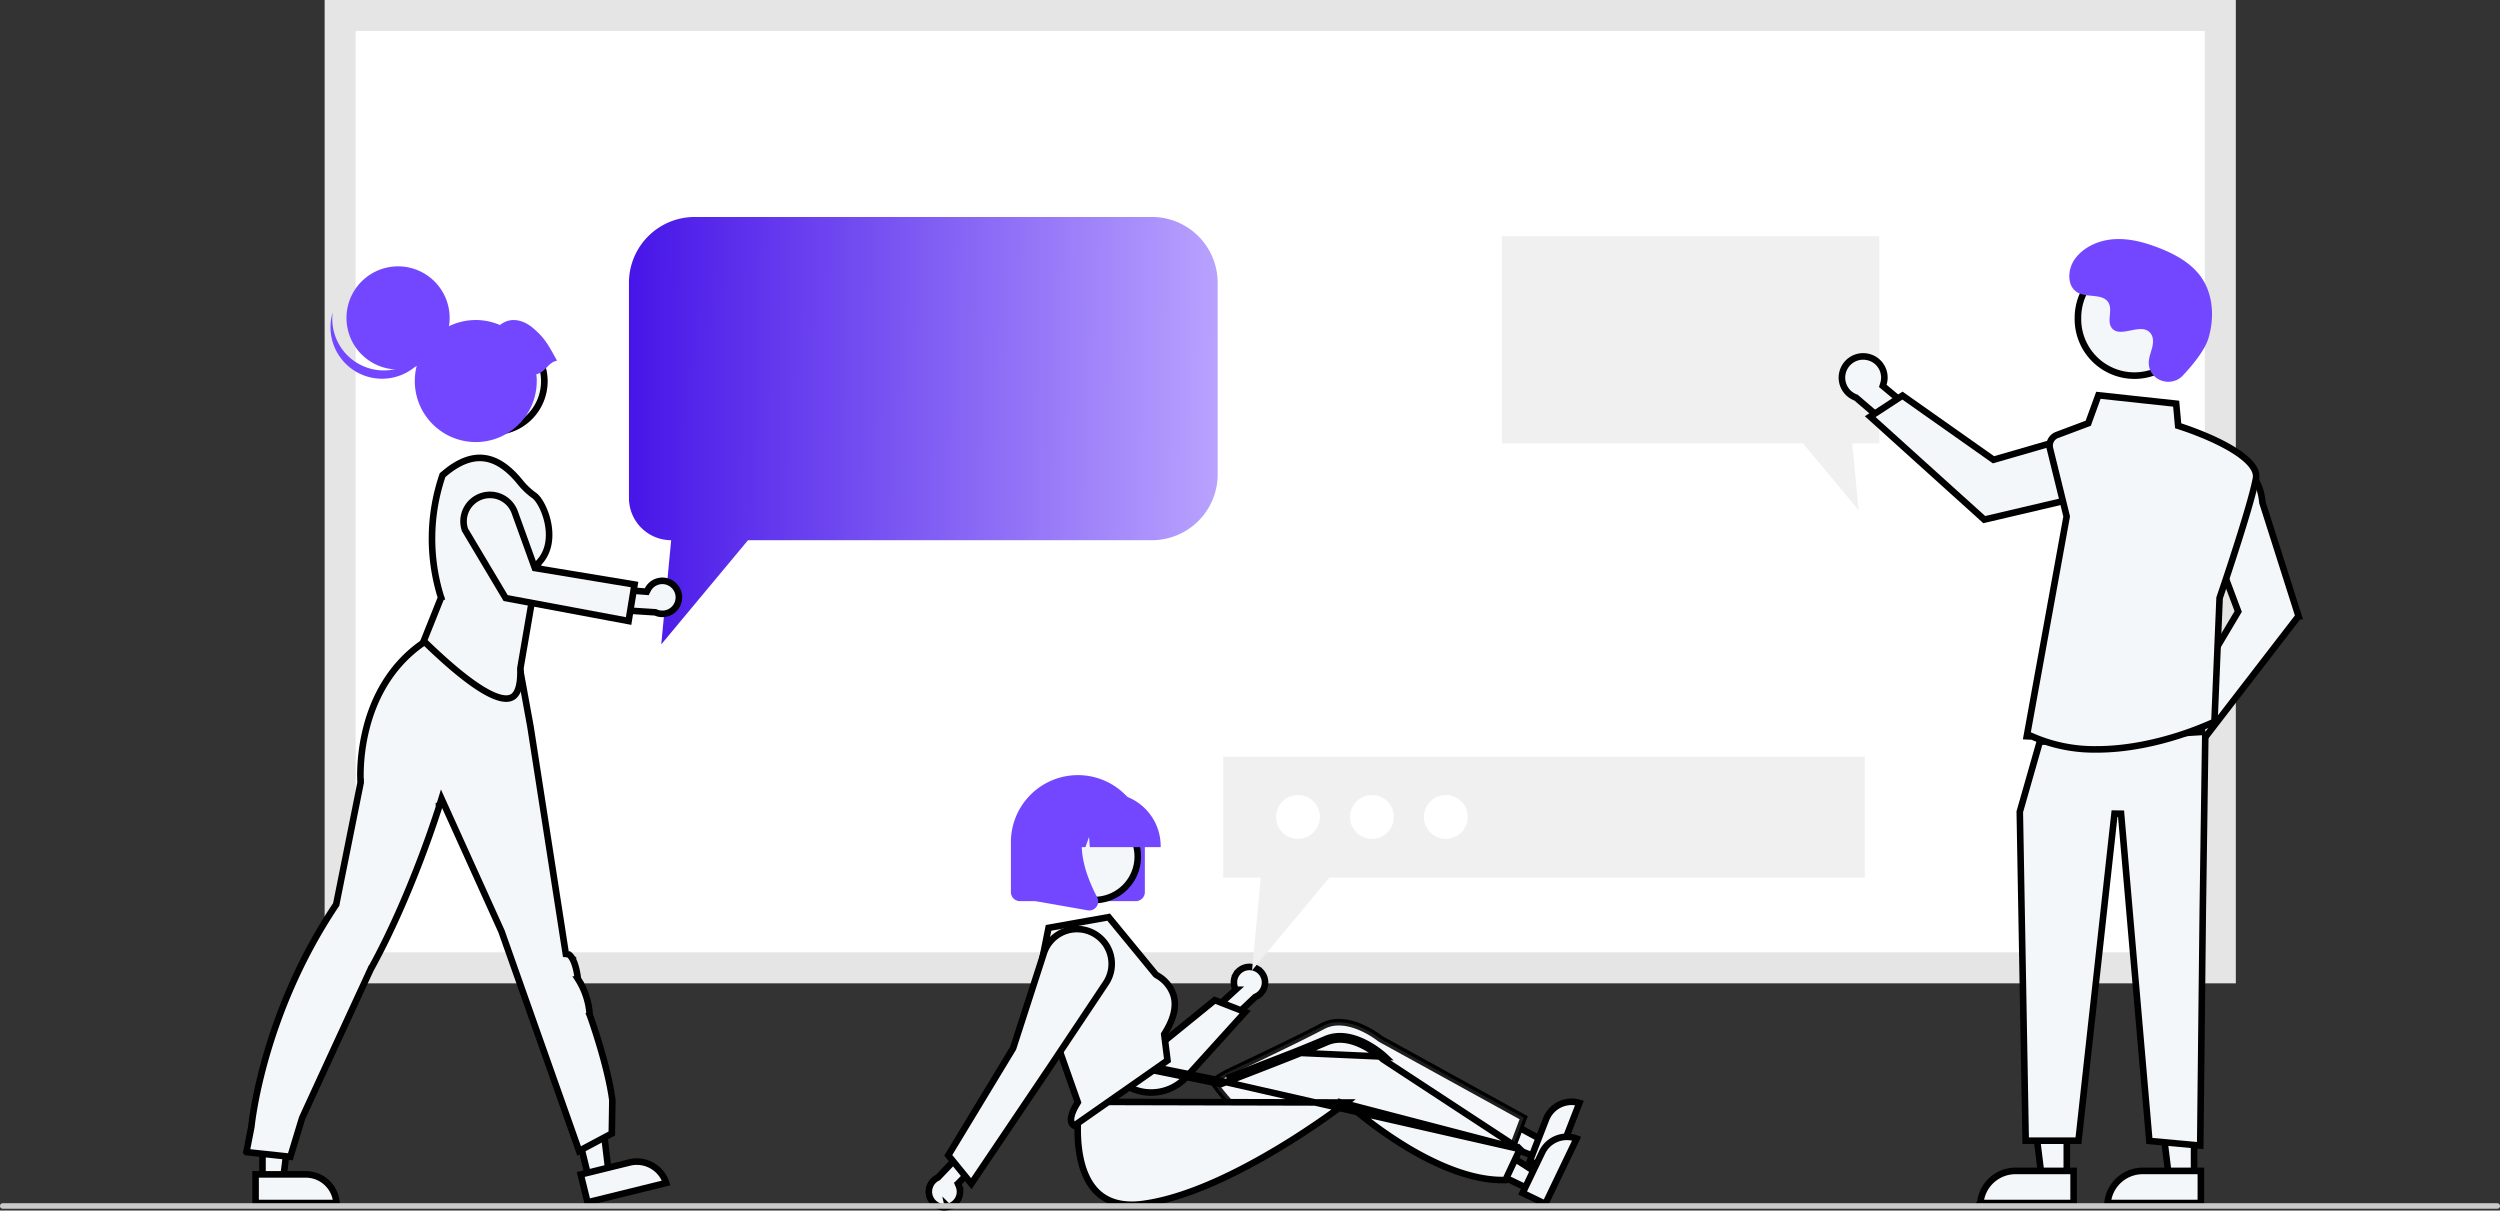 <svg width="190" height="92" fill="none" xmlns="http://www.w3.org/2000/svg"><rect width="100%" height="100%" fill="#333333" stroke="none"/><g clip-path="url(#clip0)"><path d="M25.85 73.555h142.895V1.18H25.851v72.374z" fill="#fff"/><path d="M169.923 74.734H24.672V0h145.251v74.734zm-142.894-2.36h140.537V2.36H27.029v70.016z" fill="#E5E5E5"/><path d="M87.543 16.49a5 5 0 015 5v14.565a5 5 0 01-5 5H56.85l-6.594 7.916.753-7.916a3.208 3.208 0 01-3.209-3.208V21.49a5 5 0 015-5h34.742z" fill="url(#paint0_linear)"/><path d="M114.142 17.948v15.75h22.884l4.228 5.075-.483-5.075h2.057v-15.75h-28.686z" fill="#F0F0F0"/><path d="M22.463 81.96l-.92 7.467h-1.594V81.96h2.514z" fill="#F4F7FA" stroke="#000" stroke-width=".5"/><path d="M19.423 91.43v-2.177h3.816s0 0 0 0a2.34 2.34 0 012.335 2.177h-6.151zm26.811-2.504l-1.547.38-1.784-7.25 2.442-.601.89 7.47z" fill="#F4F7FA" stroke="#000" stroke-width=".5"/><path d="M50.627 89.906l-5.973 1.471-.52-2.114 3.704-.912h.001a2.34 2.34 0 012.788 1.555zm-31.9-2.348l.377-1.928.002-.012.002-.013h0V85.6l.002-.017a7.966 7.966 0 01.041-.35c.033-.244.085-.605.166-1.065.16-.919.435-2.234.885-3.813.9-3.159 2.505-7.368 5.32-11.57l.027-.042.01-.048 1.844-9.19.007-.035-.003-.034h0v-.017a4.096 4.096 0 01-.012-.276c-.005-.192-.006-.473.01-.822.03-.7.126-1.67.383-2.757.515-2.174 1.676-4.79 4.252-6.626l1.558-1.073 5.432.311 1.283 7.032 2.659 17.1.03.193.18.017a.208.208 0 01.03.013c.035.02.102.066.185.172.166.215.392.676.518 1.642l.007.054.029.047a5.7 5.7 0 01.863 2.64l.002.036.012.033.235-.085-.235.085h0l.001.002.003.008.011.031a25.882 25.882 0 01.202.584c.132.393.313.946.505 1.585.383 1.276.807 2.882.988 4.24l-.04 2.54-2.487 1.326L38.12 70.8l-.004-.01-.004-.01-4.284-9.473-.272-.601-.194.63.238.074-.238-.074h0v.001l-.002.004-.004.014-.018.056-.07.22a82.962 82.962 0 01-1.327 3.742c-.908 2.378-2.208 5.464-3.78 8.31l-.003.007-.004.008.227.105-.227-.105h0l-.001.002-.002.005-.01.02-.036.079-.139.3-.502 1.087-1.581 3.428c-1.19 2.58-2.487 5.398-2.92 6.35l-.006.015-.005.016-.884 2.916-3.34-.357z" fill="#F4F7FA" stroke="#000" stroke-width=".5"/><path d="M37.535 33.065a4.085 4.085 0 004.084-4.086 4.085 4.085 0 10-4.084 4.086z" fill="#FFB7B7"/><path d="M41.369 28.979a3.835 3.835 0 11-3.834-3.836 3.835 3.835 0 013.834 3.836zM33.489 45.5l.033-.082-.026-.084a14.91 14.91 0 01.14-9.227l.204-.168c1.092-.9 2.08-1.237 2.989-1.114.914.124 1.813.721 2.707 1.828.31.386.671.727 1.075 1.014h0c.154.108.363.365.563.748.196.376.371.848.471 1.357.201 1.023.094 2.148-.675 2.97l-.052.054-.012.074-1.353 7.895-.004.025v.025c.036 1.08-.14 1.705-.422 2.013-.255.278-.663.358-1.314.142-.65-.216-1.471-.71-2.444-1.458-.937-.72-2-1.666-3.166-2.798l1.286-3.214zm16.276 1.033l-4.494-.287.505-1.538 3.21.25.167.013.076-.149a1.247 1.247 0 011.846-.439l.016.012a1.254 1.254 0 01-1.243 2.158l-.04-.017-.043-.003z" fill="#F4F7FA" stroke="#000" stroke-width=".5"/><path d="M39.12 38.935h0l1.481 4.098.05.137.145.024 7.43 1.231-.453 2.773-9.345-1.746-3.087-5.177a2.007 2.007 0 012.746-2.474c.481.226.853.634 1.033 1.134z" fill="#F4F7FA" stroke="#000" stroke-width=".5"/><path d="M30.255 28.083a3.92 3.92 0 003.918-3.92 3.92 3.92 0 10-3.919 3.92z" fill="#7247FF"/><path d="M26.875 27.41a3.918 3.918 0 006.05-2.058A3.922 3.922 0 0129.84 28.7a3.917 3.917 0 01-4.557-4.956 3.922 3.922 0 001.593 3.666z" fill="#7247FF"/><path d="M42.338 27.414c-.684-1.226-.946-1.737-1.828-2.482-.78-.66-1.74-.853-2.513-.229a4.632 4.632 0 00-6.464 3.985 4.638 4.638 0 003.04 4.628 4.632 4.632 0 006.189-4.881c.672-.095.903-.927 1.576-1.021z" fill="#7247FF"/><path d="M163.04 56.755v-.001a1.6 1.6 0 011.954-1.486l.163.037.096-.136 2.334-3.29 1.977.784-3.335 4.564-.025.035-.012.041a1.614 1.614 0 01-1.82 1.127 1.612 1.612 0 01-1.332-1.675z" fill="#F4F7FA" stroke="#000" stroke-width=".5"/><path d="M174.688 46.825l-7.128 9.251-1.784-2.32 4.265-7.177.062-.103-.042-.112-1.741-4.642 2.285-6.095c.343.214 1.184.9 1.337 2.545l.002.027.009.026 2.735 8.6zm-32.879-19.722h.001a1.602 1.602 0 011.33 2.064l-.05.16.128.107 3.099 2.582-.935 1.91-4.29-3.678-.033-.028-.04-.015a1.61 1.61 0 01-.982-1.902 1.609 1.609 0 011.772-1.2z" fill="#F4F7FA" stroke="#000" stroke-width=".5"/><path d="M150.804 39.49l-8.668-7.825 2.45-1.6 6.821 4.809.099.069.115-.033 4.76-1.377 5.897 2.75c-.24.326-.988 1.112-2.639 1.137h-.027l-.026.007-8.782 2.063zm6.273 49.69h-1.948l-1.09-8.837h3.039l-.001 8.838z" fill="#F4F7FA" stroke="#000" stroke-width=".5"/><path d="M153.179 88.99h4.417v2.439h-7.094a2.697 2.697 0 01.776-1.652 2.693 2.693 0 011.901-.788zm13.57.19H164.8l-1.09-8.837h3.039v8.838z" fill="#F4F7FA" stroke="#000" stroke-width=".5"/><path d="M162.85 88.99h4.417v2.439h-7.093a2.697 2.697 0 01.775-1.652 2.687 2.687 0 011.901-.788zm4.755-33.378l-.193 13.554h0l-.195 17.897-3.864-.351-2.153-24.87-.497-.006-2.739 24.856h-4.013l-.447-24.994 1.52-5.323 12.581-.763z" fill="#F4F7FA" stroke="#000" stroke-width=".5"/><path d="M154.499 55.992l-.043-.019-.046-.002-.375-.016 3.022-16.653.009-.052-.012-.052-1.259-5.119s0 0 0 0a.868.868 0 01.539-1.022l2.264-.85.108-.04.039-.108.733-2.016 5.911.637.137 1.516.014.165.158.05c.338.109 1.9.627 3.325 1.38.713.378 1.377.806 1.835 1.26.464.46.671.898.596 1.31-.188 1.036-.844 3.206-1.474 5.176a213.682 213.682 0 01-1.279 3.873l-.011.034-.002.036-.39 9.37-.125.059a24.735 24.735 0 01-2.573.983c-1.671.534-3.912 1.061-6.24 1.061v0h-.004c-1.669.028-3.325-.3-4.857-.962zM166.51 24.14a4.294 4.294 0 11-8.585 0 4.294 4.294 0 014.293-4.295 4.294 4.294 0 014.292 4.295z" fill="#F4F7FA" stroke="#000" stroke-width=".5"/><path d="M165.897 28.54c-.866.922-2.473.427-2.586-.834a1.521 1.521 0 01.002-.294c.058-.558.38-1.065.303-1.655a.86.86 0 00-.159-.406c-.69-.924-2.309.413-2.96-.423-.399-.514.07-1.321-.236-1.895-.405-.757-1.603-.383-2.354-.798-.835-.46-.785-1.744-.235-2.524.671-.951 1.847-1.46 3.009-1.532 1.161-.074 2.315.24 3.399.663 1.232.48 2.454 1.145 3.212 2.229.923 1.318 1.011 3.09.55 4.632-.28.937-1.238 2.083-1.945 2.836z" fill="#7247FF"/><path d="M117.039 86.554l-.504 1.298-6.23-2.423.803-2.067 5.931 3.192z" fill="#F4F7FA" stroke="#000" stroke-width=".5"/><path d="M117.501 85.068h0a2.092 2.092 0 011.104-1.156 2.086 2.086 0 011.433-.09l-1.992 5.128-1.784-.694.081-.21h.001l.701-1.808h0l.456-1.17zm-2.615 2.306c-1.768.19-3.71-.26-5.534-.964h0a23.29 23.29 0 01-2.198-.982h-.001a32.183 32.183 0 01-4.122-2.504 22.56 22.56 0 01-.367-.269l-.094-.072-.024-.018-.006-.004-.001-.001h0l12.347 4.814zm0 0l.697-1.85.234.088-.234-.088.217-.577-10.882-5.995-.019-.01-.018-.014h0v-.001l-.005-.004-.02-.015a5.92 5.92 0 00-.386-.272 6.988 6.988 0 00-1.065-.573c-.873-.371-1.936-.582-2.865-.087h0a93.01 93.01 0 01-2.398 1.21h0a451.32 451.32 0 01-4.864 2.336c-.125.06-.45.254-.758.445-.13.08-.254.158-.352.22l.022.032c.109.154.267.372.466.628.4.511.96 1.167 1.61 1.753.652.589 1.378 1.092 2.105 1.318.715.223 1.426.178 2.095-.318.402-.3.779-.587 1.129-.861h0a57.994 57.994 0 002.488-2.048l.101-.09.025-.022.006-.006.002-.001h0l12.669 4.802z" fill="#F4F7FA" stroke="#000" stroke-width=".5"/><path opacity=".14" d="M114.886 87.374c-1.768.19-3.71-.26-5.534-.964h0a23.29 23.29 0 01-2.198-.982h-.001a32.183 32.183 0 01-4.122-2.504 22.56 22.56 0 01-.367-.269l-.094-.072-.024-.018-.006-.004-.001-.001h0l12.347 4.814zm0 0l.697-1.85.234.088-.234-.088.217-.577-10.882-5.995-.019-.01-.018-.014h0v-.001l-.005-.004-.02-.015a5.92 5.92 0 00-.386-.272 6.988 6.988 0 00-1.065-.573c-.873-.371-1.936-.582-2.865-.087h0a93.01 93.01 0 01-2.398 1.21h0a451.32 451.32 0 01-4.864 2.336c-.125.06-.45.254-.758.445-.13.08-.254.158-.352.22l.022.032c.109.154.267.372.466.628.4.511.96 1.167 1.61 1.753.652.589 1.378 1.092 2.105 1.318.715.223 1.426.178 2.095-.318.402-.3.779-.587 1.129-.861h0a57.994 57.994 0 002.488-2.048l.101-.09.025-.022.006-.006.002-.001h0l12.669 4.802z" fill="#F4F7FA" stroke="#000" stroke-width=".5"/><path d="M86.325 68.486h-8.812a.684.684 0 01-.684-.684v-3.8a5.094 5.094 0 015.09-5.092 5.088 5.088 0 015.09 5.092v3.8a.685.685 0 01-.684.684z" fill="#7247FF"/><path d="M93.905 75.223l-.057-.157a1.174 1.174 0 01.085-.991l-.216-.125.216.125a1.174 1.174 0 01.797-.567l.02-.004c.284-.051.578.003.825.153l.13-.213-.13.213a1.183 1.183 0 01-.136 2.093l-.039.018-.031.03-3.105 2.938-.734-1.329 2.252-2.072.123-.112z" fill="#F4F7FA" stroke="#000" stroke-width=".5"/><path d="M87.191 83.02h0a3.577 3.577 0 01-2.883-1.926h0L80.469 73.7s0 0 0 0a1.872 1.872 0 012.1-2.68 1.87 1.87 0 011.124.793l3.533 7.932.133.298.253-.206 4.706-3.825 2.317.902-4.468 4.935s0 0 0 0a3.62 3.62 0 01-2.976 1.17zm29.433 6.01l-.603 1.254-6.025-2.894.96-2 5.668 3.64z" fill="#F4F7FA" stroke="#000" stroke-width=".5"/><path d="M117.198 87.583h.001a2.08 2.08 0 011.996-1.181c.216.011.428.057.629.134l-2.38 4.96-1.725-.83.097-.202h0l.839-1.748h0l.543-1.133zm-1.686-.251l-10.389-6.814-.019-.012-.016-.015h0l-.001-.001-.004-.004-.018-.017c-.017-.015-.042-.038-.076-.066a7.033 7.033 0 00-1.307-.887c-.842-.438-1.886-.73-2.849-.308h-.001c-.607.265-1.506.633-2.483 1.022h0a448.104 448.104 0 01-5.03 1.956m22.193 5.146l-23.629-5.386m23.629 5.386l-.26.558-.838 1.79c-1.777.054-3.679-.543-5.443-1.386h0a23.243 23.243 0 01-2.116-1.147h-.001a32.079 32.079 0 01-4.263-3.11l-.089-.079-.022-.02-.005-.005h-.001l-.001-.001h0l13.039 3.4zM93.32 82.186l-.09-.234m.09.234l-.09-.234m.09.234l-.339.129-.09.034-.023.009-.006.002h-.001 0l-.09-.233.09.234-.068.025-.071-.014-.889-.18.05-.246m1.348.006c.934-.357 3.13-1.2 5.025-1.954m-5.025 1.954l5.025-1.954m-6.373 1.948l-.05.245-2.508-.508h0l-2.166-.44m4.724.703l-2.508-.508-2.253-.457m.037.263l.078-.041-.115-.222m.037.263l-.087-.018.05-.245m.037.263l-5.117 2.658m5.08-2.921l-5.307 2.757m0 0l.246.043h0v.006l-.004.017a4.597 4.597 0 00-.015.098m-.227-.164l.115.222.112-.058m-.227-.164l20.503.052-.166.129h0l-.002.001-.007.006-.027.02a28.936 28.936 0 01-.521.388c-.482.353-1.252.902-2.223 1.544h-.001c-.37.247-.768.504-1.192.772-3.137 1.974-7.56 4.35-11.299 4.85h0c-1.609.216-2.683-.162-3.41-.813-.734-.66-1.146-1.63-1.361-2.66-.215-1.028-.228-2.09-.185-2.899a14.012 14.012 0 01.118-1.226m16.214-3.904a93.93 93.93 0 002.477-1.019c2.136-.935 4.527 1.33 4.527 1.33l-7.004-.311zM72.049 91.717l.001.014-.003-.013a1.181 1.181 0 01-1.371-1.586c.106-.27.307-.49.566-.621l.038-.02.03-.03 2.949-3.097.8 1.29-2.14 2.185-.117.12.065.153a1.176 1.176 0 01-.818 1.605zM86.47 65.1a3.304 3.304 0 11-3.304-3.304A3.304 3.304 0 0186.47 65.1z" fill="#F4F7FA" stroke="#000" stroke-width=".5"/><path d="M81.853 83.875l.061-.1-.039-.112-3.072-8.714.886-4.433 4.57-.813 3.561 4.335.017.022.022.016.025.02.017.013.018.01c.608.33 1.065.882 1.278 1.54.227.796.031 1.746-.655 2.844h0l-.014.024-.047.075.01.088.239 1.903-7.09 4.958a.474.474 0 01-.198-.215c-.052-.12-.066-.296-.005-.543.06-.247.19-.544.398-.887h0l.018-.03z" fill="#F4F7FA" stroke="#000" stroke-width=".5"/><path d="M84.045 74.722l-4.278 6.412h0l-5.948 8.823-1.75-2.154 4.907-8.105.015-.024.01-.028 2.33-7.207-.166-.053.166.053a2.645 2.645 0 013.666-1.566 2.644 2.644 0 011.048 3.849z" fill="#F4F7FA" stroke="#000" stroke-width=".5"/><path d="M88.212 64.381h-5.388l-.055-.774-.276.774h-.83l-.11-1.534-.547 1.534h-1.605v-.076a4.034 4.034 0 014.026-4.028h.76a4.03 4.03 0 014.025 4.028v.076z" fill="#7247FF"/><path d="M82.78 69.195a.69.69 0 01-.12-.011l-3.946-.696v-6.524h4.343l-.108.125c-1.496 1.746-.369 4.576.436 6.108a.674.674 0 01-.053.716.68.68 0 01-.552.282z" fill="#7247FF"/><path d="M141.725 57.507v9.19h-40.694l-5.876 7.054.67-7.054h-2.858v-9.19h48.758z" fill="#F0F0F0"/><path d="M109.885 63.753a1.665 1.665 0 100-3.33 1.665 1.665 0 000 3.33zm-5.618 0a1.665 1.665 0 10-.002-3.33 1.665 1.665 0 00.002 3.33zm-5.619 0a1.665 1.665 0 10-.001-3.33 1.665 1.665 0 000 3.33z" fill="#fff"/><path d="M189.792 91.862H.208a.208.208 0 110-.417h189.584a.208.208 0 010 .417z" fill="#CACACA"/></g><defs><linearGradient id="paint0_linear" x1="47.56" y1="18.082" x2="94.19" y2="18.532" gradientUnits="userSpaceOnUse"><stop stop-color="#4614E8"/><stop offset="1" stop-color="#BCA7FF"/></linearGradient><clipPath id="clip0"><path fill="#fff" d="M0 0h190v92H0z"/></clipPath></defs></svg>